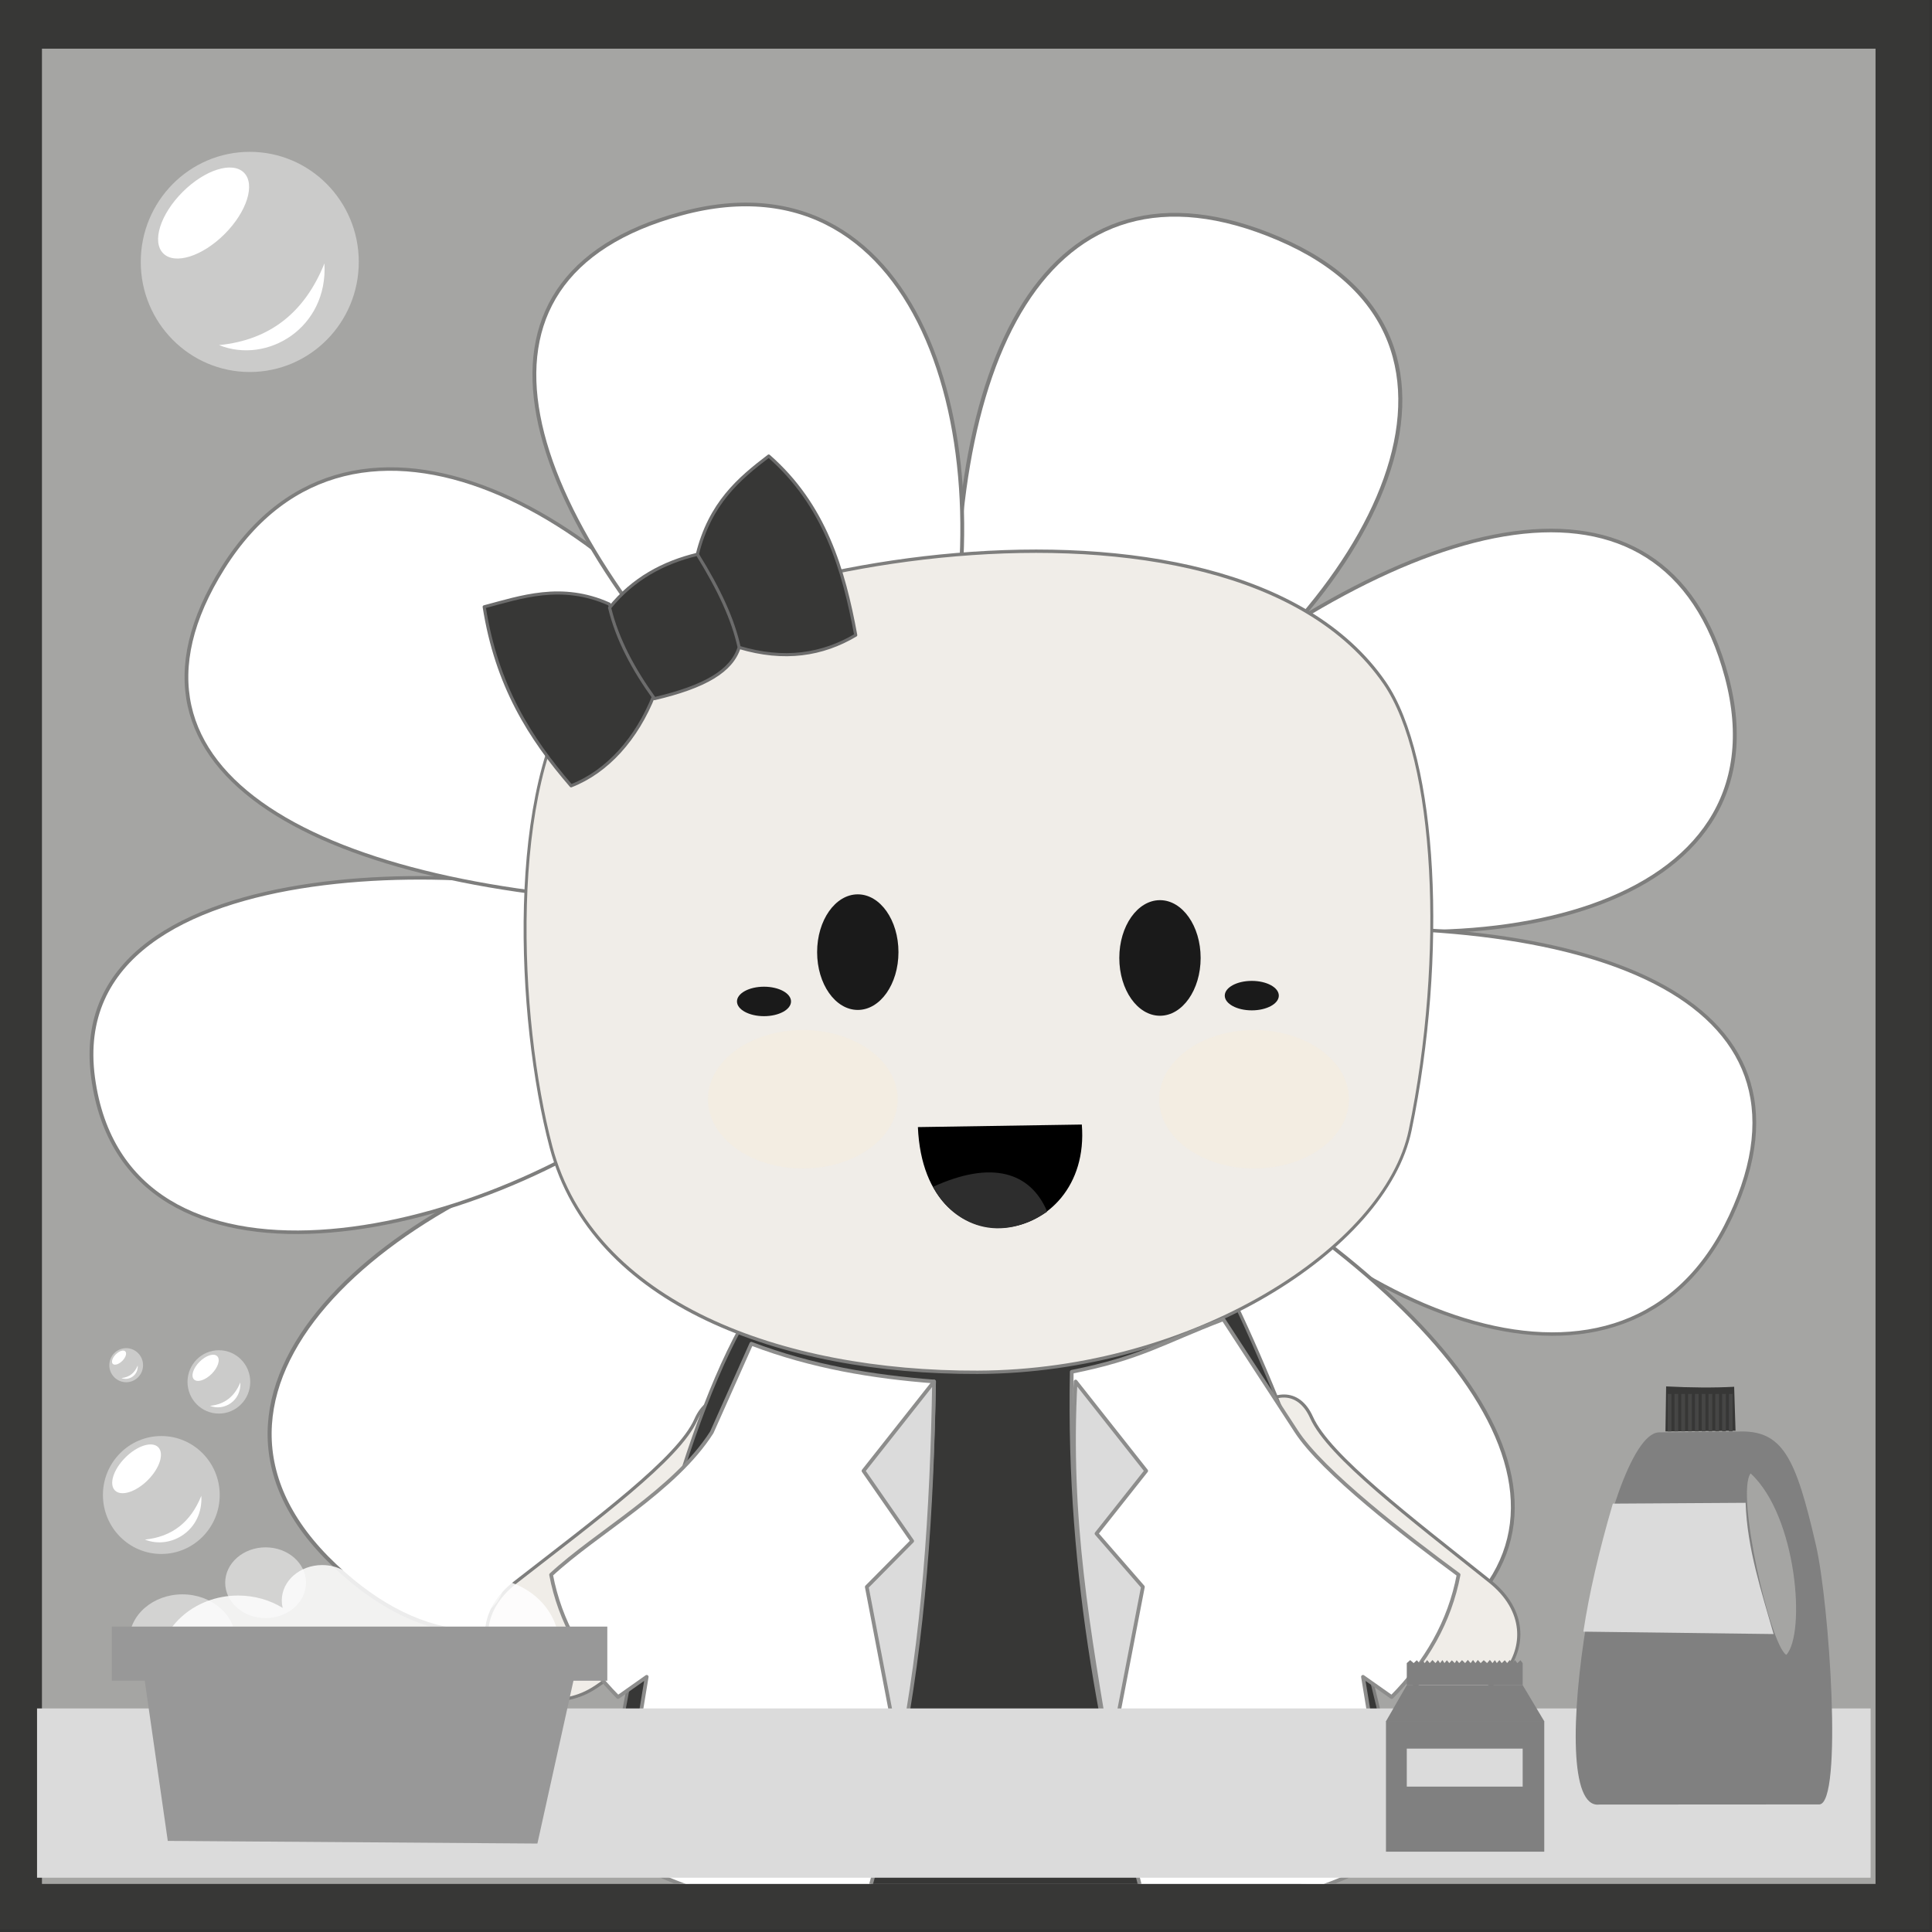<?xml version="1.0" encoding="UTF-8" standalone="no"?>
<!DOCTYPE svg PUBLIC "-//W3C//DTD SVG 1.1//EN" "http://www.w3.org/Graphics/SVG/1.1/DTD/svg11.dtd">
<svg width="100%" height="100%" viewBox="0 0 309 309" version="1.1" xmlns="http://www.w3.org/2000/svg" xmlns:xlink="http://www.w3.org/1999/xlink" xml:space="preserve" xmlns:serif="http://www.serif.com/" style="fill-rule:evenodd;clip-rule:evenodd;stroke-linecap:round;stroke-linejoin:round;stroke-miterlimit:1.5;">
    <rect x="0" y="0" width="309" height="309" fill="#333333" stroke="none"/>
    <g transform="matrix(1,0,0,1,-5482.8,-756.529)">
        <g transform="matrix(1.277,0,0,1,-526.735,375.33)">
            <g transform="matrix(0.783,0,0,1,1930.77,-17.167)">
                <g transform="matrix(1,0,0,1,654.836,-1256.34)">
                    <g transform="matrix(0.653,0,0,0.713,1519.95,1470.35)">
                        <rect x="2096.89" y="258.409" width="473.052" height="432.928" style="fill:rgb(55,55,54);"/>
                    </g>
                    <g transform="matrix(0.62,0,0,0.678,1596.13,1487.29)">
                        <rect x="2096.89" y="258.409" width="473.052" height="432.928" style="fill:rgb(165,165,163);"/>
                        <clipPath id="_clip1">
                            <rect x="2096.89" y="258.409" width="473.052" height="432.928"/>
                        </clipPath>
                        <g clip-path="url(#_clip1)">
                            <g transform="matrix(1.929,0,0,1.766,879.182,-2492.15)">
                                <g transform="matrix(0.982,0,0,0.91,-86.332,1213.24)">
                                    <g transform="matrix(0.76,0.643,-0.65,0.766,534.577,-421.334)">
                                        <path d="M826,472L852,464C862.064,427.139 851.345,385.021 817.11,394.431C783.225,403.745 793.858,438.071 826,472Z" style="fill:white;stroke:rgb(126,126,125);stroke-width:0.55px;"/>
                                    </g>
                                    <g transform="matrix(-0.026,1,-1,-0.026,1375.88,-336.338)">
                                        <path d="M826,472L852,464C862.064,427.139 851.345,385.021 817.11,394.431C783.225,403.745 793.858,438.071 826,472Z" style="fill:white;stroke:rgb(126,126,125);stroke-width:0.53px;"/>
                                    </g>
                                    <g transform="matrix(-0.627,0.779,-0.779,-0.627,1780.34,160.505)">
                                        <path d="M826,472L852,464C862.064,427.139 851.345,385.021 817.11,394.431C783.225,403.745 793.858,438.071 826,472Z" style="fill:white;stroke:rgb(126,126,125);stroke-width:0.51px;"/>
                                    </g>
                                    <g transform="matrix(-0.971,0.238,-0.238,-0.971,1803,802.822)">
                                        <path d="M826,472L852,464C862.064,427.139 851.345,385.021 817.11,394.431C783.225,403.745 793.858,438.071 826,472Z" style="fill:white;stroke:rgb(126,126,125);stroke-width:0.52px;"/>
                                    </g>
                                    <g transform="matrix(-0.486,-0.874,0.874,-0.486,822.997,1506.8)">
                                        <path d="M826,472L852,464C862.064,427.139 851.345,385.021 817.11,394.431C783.225,403.745 793.858,438.071 826,472Z" style="fill:white;stroke:rgb(126,126,125);stroke-width:0.55px;"/>
                                    </g>
                                    <g transform="matrix(0.144,-0.99,0.99,0.144,229.56,1281.48)">
                                        <path d="M826,472L852,464C857.192,448.406 851.345,385.021 817.11,394.431C783.225,403.745 800.221,449.345 826,472Z" style="fill:white;stroke:rgb(126,126,125);stroke-width:0.52px;"/>
                                    </g>
                                    <g transform="matrix(0.715,-0.7,0.7,0.715,-104.921,744.477)">
                                        <path d="M826,472L852,464C862.064,427.139 851.345,385.021 817.11,394.431C783.225,403.745 793.858,438.071 826,472Z" style="fill:white;stroke:rgb(126,126,125);stroke-width:0.51px;"/>
                                    </g>
                                    <g transform="matrix(0.968,-0.006,0.005,1,24.943,12.985)">
                                        <path d="M826,472L852.853,466.484C862.917,429.623 851.345,385.021 817.11,394.431C783.225,403.745 793.858,438.071 826,472Z" style="fill:white;stroke:rgb(126,126,125);stroke-width:0.54px;"/>
                                    </g>
                                </g>
                                <g transform="matrix(1,0,0,1,-89.669,1169.64)">
                                    <path d="M815,633L841,636C841.891,642.733 841.493,648.694 840,654C839.17,656.951 832.013,657.947 829,655C822.576,648.716 817.832,641.428 815,633Z" style="fill:rgb(240,237,232);stroke:rgb(126,126,125);stroke-width:0.42px;"/>
                                </g>
                                <g transform="matrix(-1,0,0,1,1614.33,1169.64)">
                                    <path d="M815,633L841,636C841.891,642.733 841.493,648.694 840,654C839.17,656.951 832.013,657.947 829,655C822.576,648.716 817.832,641.428 815,633Z" style="fill:rgb(240,237,232);stroke:rgb(126,126,125);stroke-width:0.42px;"/>
                                </g>
                                <g transform="matrix(0.462,-0.741,0.826,0.515,-151.172,2057.28)">
                                    <path d="M799,577C813.873,581.908 828.334,587.062 834.745,586.243C844.573,584.988 841.144,600.204 830,601C816.828,601.941 803.88,598.796 792,594C780.151,589.217 785.519,572.551 799,577Z" style="fill:rgb(240,237,232);stroke:rgb(126,126,125);stroke-width:0.45px;"/>
                                </g>
                                <g transform="matrix(-0.462,-0.741,-0.795,0.496,1652.78,2068.11)">
                                    <path d="M799,577C813.873,581.908 828.334,587.062 834.745,586.243C844.573,584.988 841.144,600.204 830,601C816.828,601.941 803.88,598.796 792,594C780.151,589.217 785.519,572.551 799,577Z" style="fill:rgb(240,237,232);stroke:rgb(126,126,125);stroke-width:0.46px;"/>
                                </g>
                                <g transform="matrix(0.988,0,0,0.982,-82.073,1183.41)">
                                    <path d="M816.604,554.905C807.497,571.592 800.732,602.717 798,625C808.708,635.846 873.248,643.625 906,625C904.028,602.124 891.739,568.862 883.388,551.343C858.012,551.609 847.09,550.665 816.604,554.905Z" style="fill:rgb(55,55,54);stroke:rgb(126,126,125);stroke-width:0.42px;"/>
                                </g>
                                <g transform="matrix(0.661,0.121,-0.14,0.762,155.319,1129.37)">
                                    <path d="M939.981,524.238C929.179,543.251 939.582,582.67 950.837,603.401C964.6,628.75 1004.07,634.563 1042.44,628.357C1084.66,621.529 1117.87,594.638 1118.42,573.869C1119.24,543.226 1110.29,509.981 1097.33,498.764C1058.35,465.033 952.844,501.597 939.981,524.238Z" style="fill:rgb(240,237,232);stroke:rgb(126,126,125);stroke-width:0.58px;"/>
                                </g>
                                <g transform="matrix(1,0,0,1,-87.725,1183.25)">
                                    <g transform="matrix(1.138,0,0,1.196,-554.897,-94.172)">
                                        <ellipse cx="1215.29" cy="492.568" rx="4.78" ry="6.455" style="fill:rgb(26,26,26);"/>
                                    </g>
                                    <g transform="matrix(1.138,0,0,1.196,-514.482,-93.395)">
                                        <ellipse cx="1215.29" cy="492.568" rx="4.78" ry="6.455" style="fill:rgb(26,26,26);"/>
                                    </g>
                                    <g transform="matrix(1.273,0,0,1.903,-716.458,-462.744)">
                                        <ellipse cx="1207.55" cy="513.576" rx="9.969" ry="4.861" style="fill:rgb(254,237,209);fill-opacity:0.25;"/>
                                    </g>
                                    <g transform="matrix(1.273,0,0,1.903,-656.108,-462.744)">
                                        <ellipse cx="1207.55" cy="513.576" rx="9.969" ry="4.861" style="fill:rgb(254,237,209);fill-opacity:0.25;"/>
                                    </g>
                                    <g transform="matrix(1.099,0,0,2.103,-506.065,-545.95)">
                                        <ellipse cx="1202.57" cy="498.086" rx="3.289" ry="0.936" style="fill:rgb(26,26,26);"/>
                                    </g>
                                    <g transform="matrix(1.099,0,0,2.103,-440.826,-546.727)">
                                        <ellipse cx="1202.57" cy="498.086" rx="3.289" ry="0.936" style="fill:rgb(26,26,26);"/>
                                    </g>
                                    <g transform="matrix(1,0,0,1,-131.993,-917.201)">
                                        <path d="M968.134,1435.51L990.058,1435.17C991.396,1451.56 968.988,1455.35 968.134,1435.51Z"/>
                                    </g>
                                </g>
                                <g transform="matrix(0.855,0.131,-0.131,0.855,-80.117,1134.22)">
                                    <g transform="matrix(0.988,-0.157,0.157,0.988,114.725,119.92)">
                                        <path d="M825.787,435.959C827.782,428.096 832.261,424.333 836.908,420.847C845.502,428.438 848.39,438.406 850.199,448.57C845.04,451.589 839.137,452.492 832.168,450.367L825.787,435.959Z" style="fill:rgb(55,55,54);stroke:rgb(108,108,108);stroke-width:0.48px;"/>
                                    </g>
                                    <g transform="matrix(-0.496,0.868,0.868,0.496,1017.51,-501.171)">
                                        <path d="M824.548,435.735C826.544,427.871 832.261,424.333 836.908,420.847C845.248,429.915 848.395,439.007 850.199,448.57C845.04,451.589 838.184,452.017 831.216,449.891L824.548,435.735Z" style="fill:rgb(55,55,54);stroke:rgb(108,108,108);stroke-width:0.48px;"/>
                                    </g>
                                    <g transform="matrix(0.988,-0.157,0.157,0.988,114.725,119.92)">
                                        <path d="M812.181,444.133C815.828,439.691 820.486,437.204 825.787,435.959C829.148,441.417 831.295,446.159 832.168,450.367C830.998,453.983 826.91,456.4 819.037,458.199C815.841,453.73 813.338,449.057 812.181,444.133Z" style="fill:rgb(55,55,54);stroke:rgb(108,108,108);stroke-width:0.48px;"/>
                                    </g>
                                </g>
                                <g transform="matrix(1.448,0,0,1.448,-2425.32,-247.547)">
                                    <g transform="matrix(0.648,0,0,0.648,225.973,179.784)">
                                        <path d="M3009.95,1830.66L3004.32,1843.27C2999.01,1851.58 2987.98,1857.46 2981.41,1863.55C2982.68,1870.22 2985.99,1875.96 2990.95,1880.96L2995.04,1878.08L2990.95,1902.91C2997.22,1907.68 3008.96,1911.1 3025.36,1913.37C3032.15,1891.15 3035.49,1865.13 3036,1836.04C3027.31,1835.37 3018.63,1833.96 3009.95,1830.66Z" style="fill:white;stroke:rgb(141,141,140);stroke-width:0.53px;"/>
                                    </g>
                                    <g transform="matrix(0.648,0,0,0.648,225.973,179.784)">
                                        <path d="M3036,1836.04L3025.94,1848.76L3032.88,1858.75L3026.41,1865.28L3031.08,1889.61C3034.53,1872.41 3035.7,1854.38 3036,1836.04Z" style="fill:rgb(219,219,219);stroke:rgb(141,141,140);stroke-width:0.53px;"/>
                                    </g>
                                </g>
                                <g transform="matrix(-1.448,0,0,1.448,3945.41,-247.547)">
                                    <g transform="matrix(0.648,0,0,0.648,225.973,179.784)">
                                        <path d="M3014.95,1827.18L3004.59,1843.07C3000.83,1848.91 2988.77,1858.13 2981.41,1863.55C2982.68,1870.22 2985.99,1875.96 2990.95,1880.96L2995.04,1878.08L2990.95,1902.91C2997.22,1907.68 3008.96,1911.1 3025.36,1913.37C3031.82,1889.29 3037.15,1864.32 3036.55,1834.66C3026.61,1832.67 3023.63,1830.48 3014.95,1827.18Z" style="fill:white;stroke:rgb(141,141,140);stroke-width:0.53px;"/>
                                    </g>
                                    <g transform="matrix(0.648,0,0,0.648,225.973,179.784)">
                                        <path d="M3036,1836.04L3025.94,1848.76L3033.02,1857.69L3026.41,1865.28L3031.11,1889.61C3034.15,1871.6 3037.09,1855.6 3036,1836.04Z" style="fill:rgb(219,219,219);stroke:rgb(141,141,140);stroke-width:0.53px;"/>
                                    </g>
                                </g>
                                <g transform="matrix(1,0,0,1,-219.67,266.065)">
                                    <path d="M970.124,1443.47C972.325,1447.81 978.273,1451.56 985.385,1446.79C983.124,1441.47 977.94,1439.9 970.124,1443.47Z" style="fill:rgb(45,45,45);"/>
                                </g>
                            </g>
                        </g>
                    </g>
                    <g transform="matrix(1.021,0,0,3.226,-60.521,-4244)">
                        <rect x="2895.14" y="1913.19" width="287.257" height="8.392" style="fill:rgb(219,219,219);"/>
                    </g>
                    <g transform="matrix(0.234,0,0,0.234,2030.96,1705.55)">
                        <path d="M4807.86,730.325L4807.4,761.076L4855.3,760.591L4854.36,730.57C4840.35,731.335 4824.71,731.177 4807.86,730.325Z" style="fill:rgb(55,55,54);"/>
                        <g>
                            <g transform="matrix(1,0,0,1,31.103,0)">
                                <rect x="4810.38" y="735.44" width="2.539" height="25.636" style="fill:rgb(70,70,69);"/>
                            </g>
                            <g transform="matrix(1,0,0,1,35.754,0)">
                                <rect x="4810.38" y="735.44" width="2.539" height="25.636" style="fill:rgb(70,70,69);"/>
                            </g>
                            <g transform="matrix(1,0,0,1,40.404,0)">
                                <rect x="4810.38" y="735.44" width="2.539" height="25.636" style="fill:rgb(70,70,69);"/>
                            </g>
                            <g transform="matrix(1,0,0,1,26.452,0)">
                                <rect x="4810.38" y="735.44" width="2.539" height="25.636" style="fill:rgb(70,70,69);"/>
                            </g>
                            <g transform="matrix(1,0,0,1,17.151,0)">
                                <rect x="4810.38" y="735.44" width="2.539" height="25.636" style="fill:rgb(70,70,69);"/>
                            </g>
                            <g transform="matrix(1,0,0,1,21.802,0)">
                                <rect x="4810.38" y="735.44" width="2.539" height="25.636" style="fill:rgb(70,70,69);"/>
                            </g>
                            <g transform="matrix(1,0,0,1,12.5,0)">
                                <rect x="4810.38" y="735.44" width="2.539" height="25.636" style="fill:rgb(70,70,69);"/>
                            </g>
                            <g transform="matrix(1,0,0,1,7.85,0)">
                                <rect x="4810.38" y="735.44" width="2.539" height="25.636" style="fill:rgb(70,70,69);"/>
                            </g>
                            <g transform="matrix(1,0,0,1,3.199,0)">
                                <rect x="4810.38" y="735.44" width="2.539" height="25.636" style="fill:rgb(70,70,69);"/>
                            </g>
                            <g transform="matrix(1,0,0,1,-1.451,0)">
                                <rect x="4810.38" y="735.44" width="2.539" height="25.636" style="fill:rgb(70,70,69);"/>
                            </g>
                        </g>
                        <g transform="matrix(2.254,0,0,2.254,-2603.65,-3308.51)">
                            <path d="M3285.9,1805.79C3269.66,1806.64 3249.89,1920.81 3267.86,1918.65L3334.62,1918.61C3341.76,1918.29 3337.68,1857.76 3333.6,1840.02C3327.45,1813.34 3323.54,1804.87 3309.7,1805.55L3285.9,1805.79ZM3313.78,1818.23C3320.84,1824.74 3325.03,1836.89 3326.71,1848.22C3328.39,1859.54 3327.57,1870.04 3324.6,1873.26C3319.73,1870.36 3309.22,1824.26 3313.78,1818.23Z" style="fill:rgb(128,128,128);"/>
                        </g>
                        <path d="M4771.42,810.443L4862.18,809.879C4863.26,841.256 4873.05,870.552 4881.32,899.583L4751.28,897.942C4755.22,871.914 4761.98,842.7 4771.42,810.443Z" style="fill:rgb(219,219,219);"/>
                    </g>
                    <g transform="matrix(0.15,0,0,0.111,2618.37,1786.66)">
                        <g transform="matrix(1,0,0,1.052,0,-77.334)">
                            <rect x="3285.44" y="1300.74" width="168.796" height="178.935" style="fill:rgb(128,128,128);"/>
                        </g>
                        <rect x="3307.63" y="1330.77" width="123.581" height="54.758" style="fill:rgb(219,219,219);"/>
                        <path d="M3431.21,1239.31L3307.63,1239.31L3285.44,1291.39L3454.24,1291.39L3431.21,1239.31Z" style="fill:rgb(128,128,128);"/>
                        <path d="M3431.21,1207.55L3428.86,1203.38L3425.54,1207.63L3422.93,1203.09L3420.53,1207.55L3417.37,1203.16L3414.64,1207.48L3412.12,1203.41L3408.83,1207.55L3406.4,1203.26L3403.67,1207.55L3401.56,1203.26L3399.01,1207.55L3396.22,1202.98L3393.25,1207.55L3389.67,1203.35L3386.45,1207.55L3383.37,1203.07L3380.84,1207.55L3378.26,1203.02L3375.7,1207.55L3372.72,1202.99L3369.84,1207.55L3366.53,1203.28L3363.51,1207.55L3360.82,1203.42L3358.79,1207.55L3355.66,1203.55L3352.95,1207.55L3350.39,1203.46L3347.8,1207.55L3345.64,1203.16L3343.1,1207.55L3340.91,1203.24L3338.18,1207.55L3335.02,1203.09L3332.05,1207.55L3329.34,1203.22L3326.73,1207.55L3324.21,1203.19L3321.13,1207.55L3318.3,1203.4L3314.98,1207.55L3311.27,1203.24L3307.63,1207.55L3307.63,1239.31L3431.21,1239.31L3431.21,1207.55Z" style="fill:rgb(128,128,128);"/>
                    </g>
                </g>
                <g transform="matrix(0.223,0,0,0.195,3105.42,482.215)">
                    <g transform="matrix(1.081,0,0,1.223,845.909,167.369)">
                        <ellipse cx="1345.58" cy="572.983" rx="26.813" ry="23.709" style="fill:white;fill-opacity:0.51;"/>
                    </g>
                    <g transform="matrix(1.081,0,0,1.223,704.14,167.369)">
                        <ellipse cx="1345.58" cy="572.983" rx="26.813" ry="23.709" style="fill:white;fill-opacity:0.51;"/>
                    </g>
                    <g transform="matrix(1.422,0,0,1.594,185.618,2.136)">
                        <ellipse cx="1345.58" cy="572.983" rx="26.813" ry="23.709" style="fill:white;fill-opacity:0.51;"/>
                    </g>
                    <g transform="matrix(0.89,1.11022e-16,-1.66533e-16,0.947,1002.95,345.921)">
                        <path d="M1312.38,573.254C1311.9,571.168 1311.65,569.003 1311.65,566.783C1311.65,549.878 1326.24,536.153 1344.2,536.153C1350.3,536.153 1356.01,537.735 1360.89,540.487C1366.78,537.712 1373.41,536.153 1380.41,536.153C1392.27,536.153 1403.05,540.627 1411,547.909C1411.65,547.872 1412.3,547.854 1412.96,547.854C1423.33,547.854 1432.56,552.42 1438.53,559.53C1448.66,551.972 1461.34,547.479 1475.08,547.479C1508.28,547.479 1535.23,573.693 1535.23,605.981C1535.23,638.27 1508.28,664.484 1475.08,664.484C1442.94,664.484 1416.65,639.916 1415.01,609.054C1414.33,609.094 1413.65,609.114 1412.96,609.114C1412.3,609.114 1411.65,609.096 1411,609.059C1403.05,616.341 1392.27,620.816 1380.41,620.816C1376.2,620.816 1372.12,620.252 1368.26,619.199C1363.56,625.112 1355.3,629.038 1345.9,629.038C1344.23,629.038 1342.59,628.913 1341,628.676C1339.5,662.318 1311.13,689.177 1276.41,689.177C1240.73,689.177 1211.76,660.806 1211.76,625.862C1211.76,590.918 1240.73,562.548 1276.41,562.548C1289.72,562.548 1302.09,566.493 1312.38,573.254Z" style="fill:white;fill-opacity:0.85;"/>
                    </g>
                </g>
                <g transform="matrix(0.303,0,0,0.286,2226.23,184.684)">
                    <path d="M4426.57,1687.06L4438.73,1776.61L4633.86,1778.1L4652.88,1687.06L4670.76,1687.06L4670.76,1656.78L4409.19,1656.78L4409.19,1687.06L4426.57,1687.06Z" style="fill:rgb(152,152,152);"/>
                </g>
                <g transform="matrix(0.368,-0.459,0.459,0.368,2701.96,1329.85)">
                    <g transform="matrix(1.003,1.251,-1.342,1.076,1050.86,-2691.63)">
                        <ellipse cx="1835.07" cy="576.402" rx="18.485" ry="17.399" style="fill:white;fill-opacity:0.42;"/>
                    </g>
                    <g transform="matrix(1.828,0.201,-0.258,2.349,-1066.91,-1500.02)">
                        <ellipse cx="1824.1" cy="570.251" rx="8.438" ry="3.42" style="fill:white;"/>
                    </g>
                    <g transform="matrix(0.882,1.101,-1.101,0.882,1129.36,-2296.5)">
                        <path d="M1826.75,586.307C1836.07,590.05 1847.78,582.986 1847.06,570.557C1843.26,580.025 1836.53,585.342 1826.75,586.307Z" style="fill:white;"/>
                    </g>
                </g>
                <g transform="matrix(0.197,-0.246,0.246,0.197,3097.74,1114.3)">
                    <g transform="matrix(1.003,1.251,-1.342,1.076,1050.86,-2691.63)">
                        <ellipse cx="1835.07" cy="576.402" rx="18.485" ry="17.399" style="fill:white;fill-opacity:0.42;"/>
                    </g>
                    <g transform="matrix(1.828,0.201,-0.258,2.349,-1066.91,-1500.02)">
                        <ellipse cx="1824.1" cy="570.251" rx="8.438" ry="3.42" style="fill:white;"/>
                    </g>
                    <g transform="matrix(0.882,1.101,-1.101,0.882,1129.36,-2296.5)">
                        <path d="M1826.75,586.307C1836.07,590.05 1847.78,582.986 1847.06,570.557C1843.26,580.025 1836.53,585.342 1826.75,586.307Z" style="fill:white;"/>
                    </g>
                </g>
                <g transform="matrix(0.106,-0.132,0.132,0.106,3325.24,875.177)">
                    <g transform="matrix(1.003,1.251,-1.342,1.076,1050.86,-2691.63)">
                        <ellipse cx="1835.07" cy="576.402" rx="18.485" ry="17.399" style="fill:white;fill-opacity:0.42;"/>
                    </g>
                    <g transform="matrix(1.828,0.201,-0.258,2.349,-1066.91,-1500.02)">
                        <ellipse cx="1824.1" cy="570.251" rx="8.438" ry="3.42" style="fill:white;"/>
                    </g>
                    <g transform="matrix(0.882,1.101,-1.101,0.882,1129.36,-2296.5)">
                        <path d="M1826.75,586.307C1836.07,590.05 1847.78,582.986 1847.06,570.557C1843.26,580.025 1836.53,585.342 1826.75,586.307Z" style="fill:white;"/>
                    </g>
                </g>
                <g transform="matrix(0.057,-0.071,0.071,0.057,3427.87,754.301)">
                    <g transform="matrix(1.003,1.251,-1.342,1.076,1050.86,-2691.63)">
                        <ellipse cx="1835.07" cy="576.402" rx="18.485" ry="17.399" style="fill:white;fill-opacity:0.42;"/>
                    </g>
                    <g transform="matrix(1.828,0.201,-0.258,2.349,-1066.91,-1500.02)">
                        <ellipse cx="1824.1" cy="570.251" rx="8.438" ry="3.42" style="fill:white;"/>
                    </g>
                    <g transform="matrix(0.882,1.101,-1.101,0.882,1129.36,-2296.5)">
                        <path d="M1826.75,586.307C1836.07,590.05 1847.78,582.986 1847.06,570.557C1843.26,580.025 1836.53,585.342 1826.75,586.307Z" style="fill:white;"/>
                    </g>
                </g>
            </g>
        </g>
    </g>
</svg>
